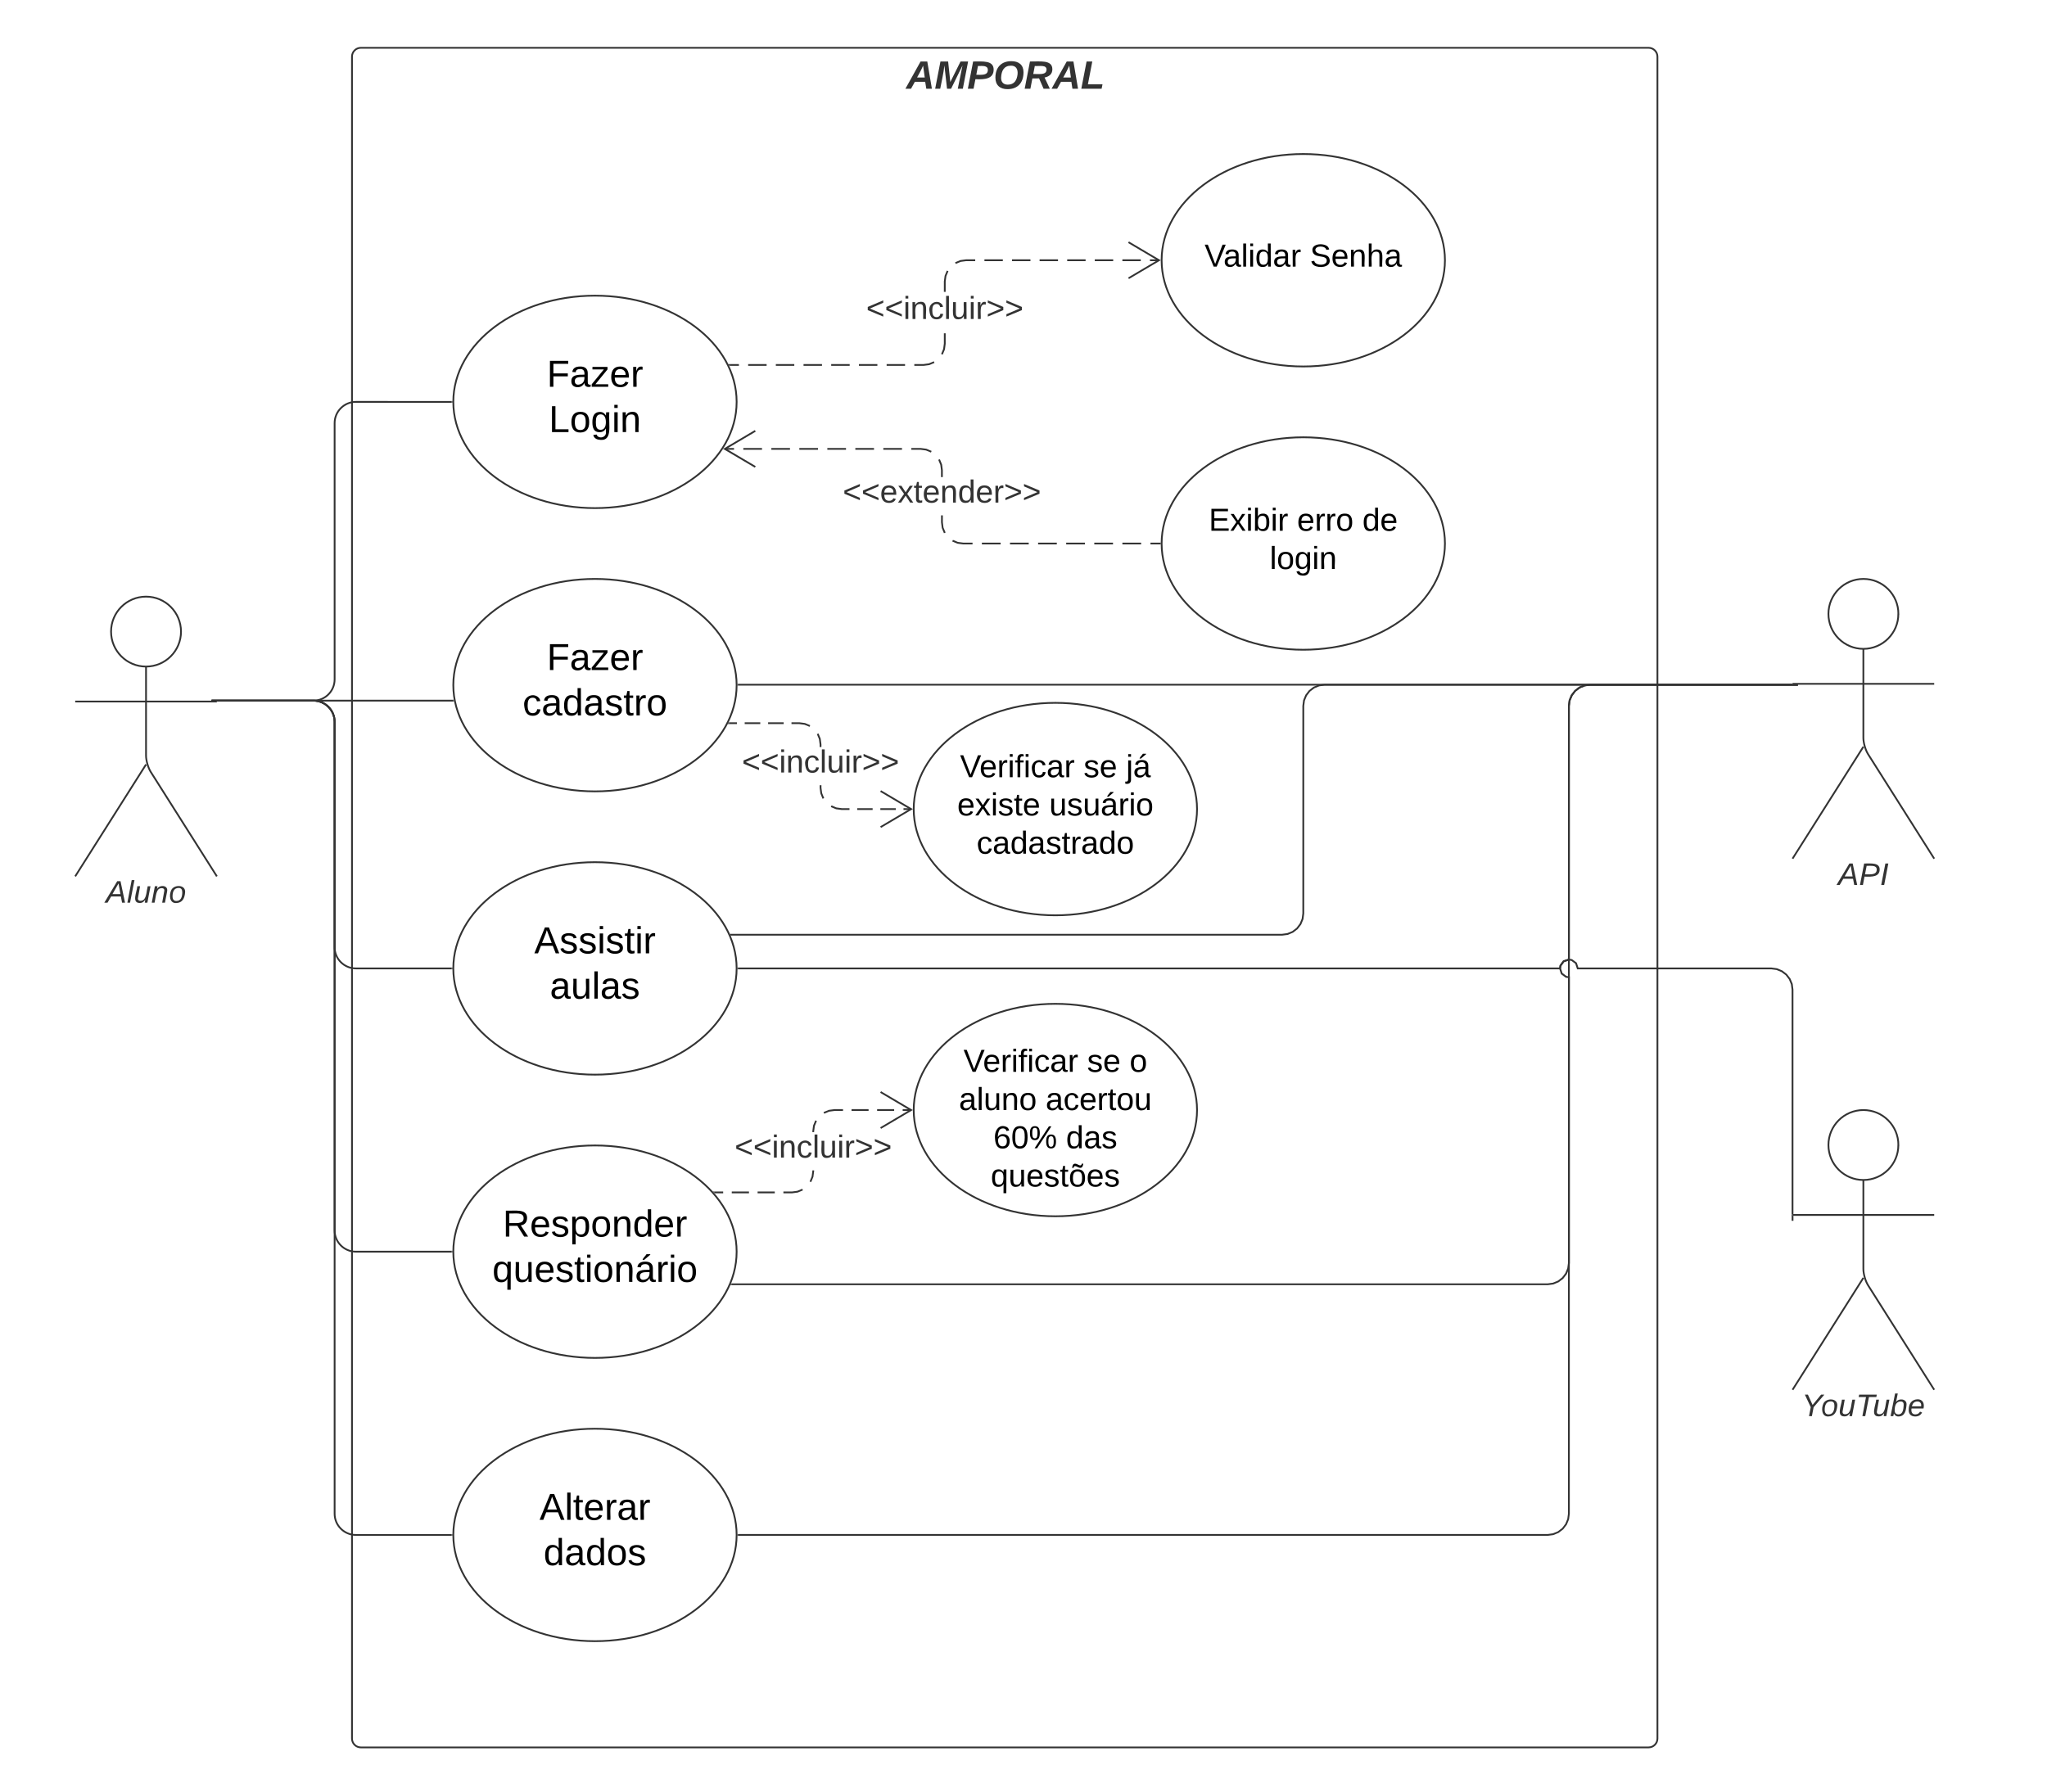 <svg xmlns="http://www.w3.org/2000/svg" xmlns:xlink="http://www.w3.org/1999/xlink" xmlns:lucid="lucid" width="1156" height="1012"><g transform="translate(-204 -133)" lucid:page-tab-id=".Q4MUjXso07N"><path d="M0 0h1360v1760H0z" fill="#fff"/><path d="M402.78 165c0-2.76 2.24-5 5-5H1135c2.76 0 5 2.24 5 5v950c0 2.76-2.24 5-5 5H407.78c-2.76 0-5-2.24-5-5z" stroke="#333" fill-opacity="0"/><use xlink:href="#a" transform="matrix(1,0,0,1,410.777,168) translate(304.981 15.111)"/><path d="M306.22 489.75c0 10.9-8.84 19.75-19.75 19.75-10.9 0-19.75-8.84-19.75-19.75 0-10.9 8.84-19.75 19.75-19.75 10.9 0 19.75 8.84 19.75 19.75z" stroke="#333" fill="#fff"/><path d="M286.47 509.5v50.3c0 2.76 1.2 6.9 2.67 9.22L326.47 628m-40-63.2l-40 63.2m0-98.75h80" stroke="#333" fill="none"/><path d="M246.47 475c0-2.76 2.24-5 5-5h70c2.76 0 5 2.24 5 5v170c0 2.76-2.24 5-5 5h-70c-2.76 0-5-2.24-5-5z" fill="none"/><use xlink:href="#b" transform="matrix(1,0,0,1,166.47,627.999) translate(97.309 14.889)"/><path d="M1276.06 479.75c0 10.9-8.84 19.75-19.75 19.75-10.9 0-19.74-8.84-19.74-19.75 0-10.9 8.84-19.75 19.75-19.75 10.92 0 19.76 8.84 19.76 19.75z" stroke="#333" fill="#fff"/><path d="M1256.3 499.5v50.3c0 2.76 1.2 6.9 2.68 9.22L1296.3 618m-40-63.2l-40 63.2m0-98.75h80" stroke="#333" fill="none"/><path d="M1216.3 465c0-2.76 2.25-5 5-5h70c2.77 0 5 2.24 5 5v170c0 2.76-2.23 5-5 5h-70c-2.75 0-5-2.24-5-5z" fill="none"/><use xlink:href="#c" transform="matrix(1,0,0,1,1136.308,618) translate(105.679 14.889)"/><path d="M253.15 119.16c0-4.42 3.58-8 8-8h837.7c4.42 0 8 3.58 8 8V122c0 4.42-3.58 8-8 8h-837.7c-4.42 0-8-3.58-8-8z" stroke="#000" stroke-opacity="0" stroke-width="2" fill="#fff" fill-opacity="0"/><use xlink:href="#d" transform="matrix(1,0,0,1,273.147,111.155) translate(303.491 14.917)"/><use xlink:href="#e" transform="matrix(1,0,0,1,273.147,111.155) translate(388.385 14.917)"/><use xlink:href="#f" transform="matrix(1,0,0,1,273.147,111.155) translate(400.835 14.917)"/><use xlink:href="#g" transform="matrix(1,0,0,1,273.147,111.155) translate(466.141 14.917)"/><use xlink:href="#h" transform="matrix(1,0,0,1,273.147,111.155) translate(483.137 14.917)"/><path d="M286.47 469.5" stroke="#333" fill="none"/><path fill="#333"/><path fill="#333"/><path d="M1276.06 779.75c0 10.9-8.84 19.75-19.75 19.75-10.9 0-19.74-8.84-19.74-19.75 0-10.9 8.84-19.75 19.75-19.75 10.92 0 19.76 8.84 19.76 19.75z" stroke="#333" fill="#fff"/><path d="M1256.3 799.5v50.3c0 2.76 1.2 6.9 2.68 9.22L1296.3 918m-40-63.2l-40 63.2m0-98.75h80" stroke="#333" fill="none"/><path d="M1216.3 765c0-2.76 2.25-5 5-5h70c2.77 0 5 2.24 5 5v170c0 2.76-2.23 5-5 5h-70c-2.75 0-5-2.24-5-5z" fill="none"/><use xlink:href="#i" transform="matrix(1,0,0,1,1136.308,918) translate(85.136 14.889)"/><path d="M620 360c0 33.14-35.82 60-80 60s-80-26.86-80-60 35.82-60 80-60 80 26.86 80 60z" stroke="#333" fill="#fff"/><use xlink:href="#j" transform="matrix(1,0,0,1,484,324) translate(28.8 27.467)"/><use xlink:href="#k" transform="matrix(1,0,0,1,484,324) translate(29.956 53.067)"/><path d="M620 520c0 33.14-35.82 60-80 60s-80-26.86-80-60 35.82-60 80-60 80 26.86 80 60z" stroke="#333" fill="#fff"/><use xlink:href="#j" transform="matrix(1,0,0,1,484,484) translate(28.8 27.467)"/><use xlink:href="#l" transform="matrix(1,0,0,1,484,484) translate(15.141 53.067)"/><path d="M620 680c0 33.14-35.82 60-80 60s-80-26.86-80-60 35.82-60 80-60 80 26.86 80 60z" stroke="#333" fill="#fff"/><use xlink:href="#m" transform="matrix(1,0,0,1,484,644) translate(21.719 27.467)"/><use xlink:href="#n" transform="matrix(1,0,0,1,484,644) translate(30.548 53.067)"/><path d="M620 1000c0 33.14-35.82 60-80 60s-80-26.86-80-60 35.82-60 80-60 80 26.86 80 60z" stroke="#333" fill="#fff"/><use xlink:href="#o" transform="matrix(1,0,0,1,484,964) translate(24.681 27.467)"/><use xlink:href="#p" transform="matrix(1,0,0,1,484,964) translate(26.963 53.067)"/><path d="M326.97 528.75h54c6.64 0 12-5.37 12-12V372c0-6.63 5.4-12 12-12H459" stroke="#333" fill="none"/><path d="M326.98 529.25h-.5v-.5h-3v-.5h3.5zM459.5 360v.5h-.5v-1h.52z" fill="#333"/><path d="M326.97 528.75h132.87" stroke="#333" fill="none"/><path d="M326.98 529.25h-.5v-.5h-3v-.5h3.5zM460.38 529l.06.25h-.6v-1h.42z" fill="#333"/><path d="M326.97 528.75h54c6.64 0 12 5.37 12 12V668c0 6.63 5.4 12 12 12H459" stroke="#333" fill="none"/><path d="M326.98 529.25h-.5v-.5h-3v-.5h3.5zM459.5 680v.5h-.5v-1h.52z" fill="#333"/><path d="M326.97 528.75h54c6.64 0 12 5.37 12 12V988c0 6.63 5.4 12 12 12H459" stroke="#333" fill="none"/><path d="M326.98 529.25h-.5v-.5h-3v-.5h3.5zM459.5 1000v.5h-.5v-1h.52z" fill="#333"/><path d="M1020 280c0 33.14-35.82 60-80 60s-80-26.86-80-60 35.82-60 80-60 80 26.86 80 60z" stroke="#333" fill="#fff"/><use xlink:href="#q" transform="matrix(1,0,0,1,884,244) translate(0.25 39.6)"/><use xlink:href="#r" transform="matrix(1,0,0,1,884,244) translate(59.75 39.6)"/><path d="M1020 440c0 33.14-35.82 60-80 60s-80-26.86-80-60 35.82-60 80-60 80 26.86 80 60z" stroke="#333" fill="#fff"/><use xlink:href="#s" transform="matrix(1,0,0,1,884,404) translate(2.625 28.8)"/><use xlink:href="#t" transform="matrix(1,0,0,1,884,404) translate(52.475 28.8)"/><use xlink:href="#u" transform="matrix(1,0,0,1,884,404) translate(89.375 28.8)"/><use xlink:href="#v" transform="matrix(1,0,0,1,884,404) translate(37.05 50.4)"/><path d="M621.3 339.64h-5.22v-1h5.2zm15.63 0H626.5v-1h10.43zm15.63 0h-10.42v-1h10.42zm15.64 0h-10.42v-1h10.42zm15.64 0H673.4v-1h10.44zm15.64 0h-10.43v-1h10.43zm15.63 0h-10.4v-1h10.4zm16.62-1.64l-2.94 1.22-3.2.42h-5.25v-1h5.18l3.02-.4 2.82-1.16zm6.32-10.83l-.42 3.22-1.23 2.93-.93-.38 1.17-2.83.4-3v-5.84h1zm1.56-40.97l-1.17 2.82-.4 3v5.84h-1v-5.9l.43-3.2 1.22-2.94zm15.13-5.7h-5.16l-3 .4-2.84 1.17-.38-.92 2.94-1.23 3.2-.42h5.23zm15.58 0h-10.38v-1h10.4zm15.6 0h-10.4v-1h10.4zm15.57 0h-10.4v-1h10.4zm15.58 0h-10.4v-1h10.4zm15.58 0h-10.4v-1h10.4zm15.57 0h-10.38v-1h10.38zm10.4 0h-5.2v-1h5.2z" fill="#333"/><path d="M616.1 339.64h-.27l-.05-.1-.46-.9h.77zM859.5 280l-17.94 10.6-.5-.85 16.48-9.75-16.5-9.75.52-.86z" fill="#333"/><use xlink:href="#w" transform="matrix(1,0,0,1,693.139,298.771) translate(0.005 14.4)"/><path d="M859 440.5h-5.3v-1h5.3zm-10.58 0h-10.58v-1h10.58zm-15.87 0h-10.58v-1h10.58zm-15.87 0H806.1v-1h10.58zm-15.87 0h-10.57v-1h10.58zm-15.86 0h-10.57v-1h10.57zm-15.86 0H758.5v-1h10.58zm-24.15-1.4l3.02.4h5.26v1h-5.32l-3.2-.42-2.95-1.22.4-.92zm-8.5-11.13l.38 3 1.2 2.84-.94.4-1.22-2.96-.42-3.2v-3.96h1zM736 395.3l.42 3.22v3.96h-1v-3.9l-.4-3-1.17-2.83.93-.38zm-8.84-8.83l2.95 1.23-.37.92-2.83-1.17-3.02-.4h-5.23v-1h5.3zm-13.78.58h-10.54v-1h10.54zm-15.8 0h-10.55v-1h10.54zm-15.82 0h-10.54v-1h10.54zm-15.8 0H655.4v-1h10.55zm-15.83 0H639.6v-1h10.53zm-15.8 0h-10.55v-1h10.54zm-15.82 0h-5.26v-1h5.27zM859.5 440v.5h-.5v-1h.52z" fill="#333"/><path d="M630.8 376.8l-16.5 9.75 16.5 9.75-.52.86-17.95-10.6 17.95-10.62z" fill="#333"/><use xlink:href="#x" transform="matrix(1,0,0,1,679.942,402.476) translate(0.005 14.4)"/><path d="M1215.8 519.75H621" stroke="#333" fill="none"/><path d="M1216.3 519.75h3v.5h-3.5v-1h.5zM621 520.25h-.5v-.64l-.02-.35h.53z" fill="#333"/><path d="M1215.8 520.25h-113.77l-3 .4-2.77 1.14-2.4 1.82-1.82 2.4-1.14 2.75-.4 3v456.26l-.42 3.2-1.24 3-2 2.6-2.6 2-3 1.25-3.2.42H621v-1h456.97l3-.4 2.77-1.14 2.4-1.83 1.82-2.4 1.14-2.75.4-3V531.7l.42-3.2 1.24-3 2-2.6 2.6-2 3-1.25 3.2-.42h113.85z" fill="#333"/><path d="M1216.3 519.75h3v.5h-3.5v-1h.5zM621 1000.5h-.52l.02-.5v-.5h.5zM1091.78 674.78l2.68 1.96.9 2.76h108.98l3.2.42 3 1.24 2.6 2 2 2.6 1.25 3 .4 3.2v127.1h-1V692.03l-.4-3-1.13-2.77-1.83-2.4-2.4-1.82-2.75-1.14-3.03-.4h-109.63l-1.03-3.14-2.22-1.63-1.34-.22-2.68.9-1.63 2.22-.3 1.88H621v-1h463.57l.2-1.28 1.97-2.68 3.22-1.05z" fill="#333"/><path d="M1216.3 819.75h.5v2.8h-1v-3.5h.5zM621 680.5h-.52l.02-.5v-.5h.5z" fill="#333"/><path d="M880 590c0 33.14-35.82 60-80 60s-80-26.86-80-60 35.82-60 80-60 80 26.86 80 60z" stroke="#333" fill="#fff"/><use xlink:href="#y" transform="matrix(1,0,0,1,744,553.999) translate(2.125 18)"/><use xlink:href="#z" transform="matrix(1,0,0,1,744,553.999) translate(71.925 18)"/><use xlink:href="#A" transform="matrix(1,0,0,1,744,553.999) translate(95.925 18)"/><use xlink:href="#B" transform="matrix(1,0,0,1,744,553.999) translate(0.575 39.6)"/><use xlink:href="#C" transform="matrix(1,0,0,1,744,553.999) translate(52.525 39.6)"/><use xlink:href="#D" transform="matrix(1,0,0,1,744,553.999) translate(11.525 61.2)"/><path d="M1215.8 520.25H952.04l-3 .4-2.77 1.14-2.4 1.82-1.82 2.4-1.14 2.75-.4 3V649l-.42 3.2-1.24 3-2 2.6-2.6 2-3 1.25-3.2.42H616.9v-1h311.07l3-.4 2.77-1.14 2.4-1.83 1.82-2.4 1.14-2.75.4-3.02v-117.2l.42-3.22 1.24-3 2-2.6 2.6-2 3-1.23 3.2-.42h263.85z" fill="#333"/><path d="M1216.3 519.75h3v.5h-3.5v-1h.5zM616.92 661.47h-.3l-.43-1h.72zM676.4 589.1l3 .4h4.33v1h-4.4l-3.2-.42-2.95-1.23.4-.92zm20.4 1.4h-8.7v-1h8.7zm13.08 0h-8.72v-1h8.72zm8.7 0h-4.35v-1h4.36zm-50.7-12.53l.4 3 1.16 2.83-.93.38-1.2-2.94-.42-3.2v-1.5h1zm-.42-27.73l.42 3.2v1.5h-1v-1.42l-.4-3.02-1.17-2.83.93-.38zm-8.84-8.84l2.94 1.22-.38.92-2.82-1.16-3.02-.4h-4.37v-1h4.44zm-38.47.58h-4.4v-1h4.4zm13.2 0h-8.8v-1h8.8zm13.22 0h-8.8v-1h8.8z" fill="#333"/><path d="M615.77 541.98H615l.5-1h.27zM719.5 590l-17.94 10.6-.5-.85 16.48-9.75-16.5-9.75.52-.86z" fill="#333"/><g><use xlink:href="#w" transform="matrix(1,0,0,1,622.976,554.941) translate(0.005 14.4)"/></g><path d="M620 840c0 33.14-35.82 60-80 60s-80-26.86-80-60 35.82-60 80-60 80 26.86 80 60z" stroke="#333" fill="#fff"/><g><use xlink:href="#E" transform="matrix(1,0,0,1,484,804) translate(3.911 27.467)"/><use xlink:href="#F" transform="matrix(1,0,0,1,484,804) translate(-1.985 53.067)"/></g><path d="M326.97 528.75h54c6.64 0 12 5.37 12 12V828c0 6.63 5.4 12 12 12H459" stroke="#333" fill="none"/><path d="M326.98 529.25h-.5v-.5h-3v-.5h3.5zM459.5 840v.5h-.5v-1h.52zM1215.8 520.25h-113.77l-3 .4-2.77 1.14-2.4 1.82-1.82 2.4-1.14 2.75-.4 3v143.6l-3.14 1.02-1.63 2.22-.22 1.34.9 2.68 2.22 1.63 1.88.3v161.9l-.42 3.2-1.24 3-2 2.6-2.6 2-3 1.24-3.2.43H617.16v-1h460.8l3-.4 2.77-1.14 2.4-1.84 1.82-2.4 1.14-2.75.4-3V685.43l-1.28-.2-2.68-1.97-1.05-3.22.28-1.82 1.96-2.68 2.76-.9V531.72l.42-3.2 1.24-3 2-2.6 2.6-2 3-1.25 3.2-.42h113.85zM1216.3 519.75h3v.5h-3.5v-1h.5z" fill="#333"/><path d="M617.2 858.93h-.74l.43-1h.3z" fill="#333"/><path d="M880 760c0 33.14-35.82 60-80 60s-80-26.86-80-60 35.82-60 80-60 80 26.86 80 60z" stroke="#333" fill="#fff"/><g><use xlink:href="#y" transform="matrix(1,0,0,1,744,724) translate(4.1 14.4)"/><use xlink:href="#z" transform="matrix(1,0,0,1,744,724) translate(73.9 14.4)"/><use xlink:href="#G" transform="matrix(1,0,0,1,744,724) translate(97.9 14.4)"/><use xlink:href="#H" transform="matrix(1,0,0,1,744,724) translate(1.55 36)"/><use xlink:href="#I" transform="matrix(1,0,0,1,744,724) translate(50.5 36)"/><use xlink:href="#J" transform="matrix(1,0,0,1,744,724) translate(21 57.6)"/><use xlink:href="#K" transform="matrix(1,0,0,1,744,724) translate(62 57.6)"/><use xlink:href="#L" transform="matrix(1,0,0,1,744,724) translate(19.5 79.2)"/></g><path d="M612.4 807.02h-4.87v-1h4.86zm14.57 0h-9.72v-1h9.72zm14.57 0h-9.7v-1h9.7zm15.9-1.64l-2.93 1.22-3.2.42h-4.9v-1h4.83l3.02-.4 2.8-1.16zm6.32-10.83l-.42 3.22-1.22 2.94-.92-.37 1.17-2.83.4-3v-.44h1zm1.57-28.35l-1.17 2.82-.4 3v.44h-1v-.5l.42-3.2 1.22-2.94zm14.75-5.7h-4.78l-3.02.4-2.82 1.17-.4-.92 2.96-1.23 3.2-.42h4.86zm14.44 0h-9.63v-1h9.62zm14.44 0h-9.63v-1h9.63zm9.63 0h-4.82v-1h4.8z" fill="#333"/><path d="M607.54 807.02l-.96-1h.96zM719.5 760l-17.94 10.6-.5-.85 16.48-9.75-16.5-9.75.52-.86z" fill="#333"/><g><use xlink:href="#w" transform="matrix(1,0,0,1,618.864,772.46) translate(0.005 14.4)"/></g><defs><path fill="#333" d="M183 0l-10-63H79L44 0H-7l138-248h61L234 0h-51zm-14-102l-15-108c-16 38-36 73-55 108h70" id="M"/><path fill="#333" d="M212 0l43-212L151 0h-37L90-212C82-137 65-70 52 0H6l48-248h70l20 187 93-187h69L258 0h-46" id="N"/><path fill="#333" d="M241-173c-1 82-78 91-166 86L58 0H6l48-248c87 0 188-12 187 75zm-53 2c0-43-48-36-90-36l-15 80c50 0 105 7 105-44" id="O"/><path fill="#333" d="M18-101c0-91 52-150 145-150 68 0 111 34 111 101C274-54 221 4 128 4 59 4 18-33 18-101zm202-32c4-46-15-77-59-77-65 0-88 46-91 108-2 41 22 65 60 65 60 0 84-40 90-96" id="P"/><path fill="#333" d="M258-177c0 46-32 67-71 75L235 0h-57l-41-94H76L58 0H6l48-248c89 2 204-19 204 71zm-53 3c0-46-63-30-107-33l-14 73c51-2 120 13 121-40" id="Q"/><path fill="#333" d="M6 0l48-248h52L66-40h133l-8 40H6" id="R"/><g id="a"><use transform="matrix(0.062,0,0,0.062,0,0)" xlink:href="#M"/><use transform="matrix(0.062,0,0,0.062,15.988,0)" xlink:href="#N"/><use transform="matrix(0.062,0,0,0.062,34.444,0)" xlink:href="#O"/><use transform="matrix(0.062,0,0,0.062,49.259,0)" xlink:href="#P"/><use transform="matrix(0.062,0,0,0.062,66.543,0)" xlink:href="#Q"/><use transform="matrix(0.062,0,0,0.062,82.531,0)" xlink:href="#M"/><use transform="matrix(0.062,0,0,0.062,98.519,0)" xlink:href="#R"/></g><path fill="#333" d="M187 0l-14-72H61L19 0h-37l149-248h38L221 0h-34zm-19-99l-22-123L76-99h92" id="S"/><path fill="#333" d="M6 0l50-261h32L37 0H6" id="T"/><path fill="#333" d="M67 3c-93-2-31-127-26-193h32L48-50c-3 39 53 32 70 12 30-34 30-101 43-152h32L157 0h-30c1-10 6-24 4-33-14 20-29 37-64 36" id="U"/><path fill="#333" d="M67-158c22-48 132-52 116 29L158 0h-32l25-140c3-38-53-32-70-12C52-117 51-52 38 0H6l36-190h30" id="V"/><path fill="#333" d="M30-147c31-64 166-65 159 27C183-49 158 1 86 4 9 8 1-88 30-147zM88-20c53 0 68-48 68-100 0-31-11-51-44-50-52 1-68 46-68 97 0 32 13 53 44 53" id="W"/><g id="b"><use transform="matrix(0.049,0,0,0.049,0,0)" xlink:href="#S"/><use transform="matrix(0.049,0,0,0.049,11.852,0)" xlink:href="#T"/><use transform="matrix(0.049,0,0,0.049,15.753,0)" xlink:href="#U"/><use transform="matrix(0.049,0,0,0.049,25.63,0)" xlink:href="#V"/><use transform="matrix(0.049,0,0,0.049,35.506,0)" xlink:href="#W"/></g><path fill="#333" d="M238-179c0 84-86 86-175 82L45 0H11l48-248c82 0 179-12 179 69zm-34 1c0-53-64-42-116-43l-19 98c63 0 135 9 135-55" id="X"/><path fill="#333" d="M14 0l48-248h34L48 0H14" id="Y"/><g id="c"><use transform="matrix(0.049,0,0,0.049,0,0)" xlink:href="#S"/><use transform="matrix(0.049,0,0,0.049,11.852,0)" xlink:href="#X"/><use transform="matrix(0.049,0,0,0.049,23.704,0)" xlink:href="#Y"/></g><path fill="#a9afb8" d="M210-169c-67 3-38 105-44 169h-31v-121c0-29-5-50-35-48C34-165 62-65 56 0H25l-1-190h30c1 10-1 24 2 32 10-44 99-50 107 0 11-21 27-35 58-36 85-2 47 119 55 194h-31v-121c0-29-5-49-35-48" id="Z"/><path fill="#a9afb8" d="M115-194c53 0 69 39 70 98 0 66-23 100-70 100C84 3 66-7 56-30L54 0H23l1-261h32v101c10-23 28-34 59-34zm-8 174c40 0 45-34 45-75 0-40-5-75-45-74-42 0-51 32-51 76 0 43 10 73 51 73" id="aa"/><path fill="#a9afb8" d="M135-143c-3-34-86-38-87 0 15 53 115 12 119 90S17 21 10-45l28-5c4 36 97 45 98 0-10-56-113-15-118-90-4-57 82-63 122-42 12 7 21 19 24 35" id="ab"/><path fill="#a9afb8" d="M96-169c-40 0-48 33-48 73s9 75 48 75c24 0 41-14 43-38l32 2c-6 37-31 61-74 61-59 0-76-41-82-99-10-93 101-131 147-64 4 7 5 14 7 22l-32 3c-4-21-16-35-41-35" id="ac"/><path fill="#a9afb8" d="M24-231v-30h32v30H24zM-9 49c24 4 33-6 33-30v-209h32V24c2 40-23 58-65 49V49" id="ad"/><g id="d"><use transform="matrix(0.042,0,0,0.042,0,0)" xlink:href="#Z"/><use transform="matrix(0.042,0,0,0.042,12.704,0)" xlink:href="#aa"/><use transform="matrix(0.042,0,0,0.042,21.202,0)" xlink:href="#ab"/><use transform="matrix(0.042,0,0,0.042,28.851,0)" xlink:href="#ac"/><use transform="matrix(0.042,0,0,0.042,36.499,0)" xlink:href="#aa"/><use transform="matrix(0.042,0,0,0.042,44.997,0)" xlink:href="#ab"/><use transform="matrix(0.042,0,0,0.042,52.645,0)" xlink:href="#ad"/><use transform="matrix(0.042,0,0,0.042,56.001,0)" xlink:href="#aa"/><use transform="matrix(0.042,0,0,0.042,64.499,0)" xlink:href="#ab"/></g><path fill="#a9afb8" d="M32 76v-337h29V76H32" id="ae"/><use transform="matrix(0.042,0,0,0.042,0,0)" xlink:href="#ae" id="e"/><path fill="#a9afb8" d="M63-220v92h138v28H63V0H30v-248h175v28H63" id="af"/><path fill="#a9afb8" d="M100-194c63 0 86 42 84 106H49c0 40 14 67 53 68 26 1 43-12 49-29l28 8c-11 28-37 45-77 45C44 4 14-33 15-96c1-61 26-98 85-98zm52 81c6-60-76-77-97-28-3 7-6 17-6 28h103" id="ag"/><path fill="#a9afb8" d="M114-163C36-179 61-72 57 0H25l-1-190h30c1 12-1 29 2 39 6-27 23-49 58-41v29" id="ah"/><path fill="#a9afb8" d="M84 4C-5 8 30-112 23-190h32v120c0 31 7 50 39 49 72-2 45-101 50-169h31l1 190h-30c-1-10 1-25-2-33-11 22-28 36-60 37" id="ai"/><path fill="#a9afb8" d="M141-36C126-15 110 5 73 4 37 3 15-17 15-53c-1-64 63-63 125-63 3-35-9-54-41-54-24 1-41 7-42 31l-33-3c5-37 33-52 76-52 45 0 72 20 72 64v82c-1 20 7 32 28 27v20c-31 9-61-2-59-35zM48-53c0 20 12 33 32 33 41-3 63-29 60-74-43 2-92-5-92 41" id="aj"/><path fill="#a9afb8" d="M179-190L93 31C79 59 56 82 12 73V49c39 6 53-20 64-50L1-190h34L92-34l54-156h33" id="ak"/><g id="f"><use transform="matrix(0.042,0,0,0.042,0,0)" xlink:href="#af"/><use transform="matrix(0.042,0,0,0.042,9.305,0)" xlink:href="#ag"/><use transform="matrix(0.042,0,0,0.042,17.803,0)" xlink:href="#aa"/><use transform="matrix(0.042,0,0,0.042,26.301,0)" xlink:href="#ah"/><use transform="matrix(0.042,0,0,0.042,31.357,0)" xlink:href="#ai"/><use transform="matrix(0.042,0,0,0.042,39.855,0)" xlink:href="#aj"/><use transform="matrix(0.042,0,0,0.042,48.353,0)" xlink:href="#ah"/><use transform="matrix(0.042,0,0,0.042,53.41,0)" xlink:href="#ak"/></g><path fill="#a9afb8" d="M155-56V0h-30v-56H8v-25l114-167h33v167h35v25h-35zm-30-156c-27 46-58 90-88 131h88v-131" id="al"/><path fill="#a9afb8" d="M68-38c1 34 0 65-14 84H32c9-13 17-26 17-46H33v-38h35" id="am"/><g id="g"><use transform="matrix(0.042,0,0,0.042,0,0)" xlink:href="#al"/><use transform="matrix(0.042,0,0,0.042,8.498,0)" xlink:href="#am"/></g><path fill="#a9afb8" d="M101-251c82-7 93 87 43 132L82-64C71-53 59-42 53-27h129V0H18c2-99 128-94 128-182 0-28-16-43-45-43s-46 15-49 41l-32-3c6-41 34-60 81-64" id="an"/><path fill="#a9afb8" d="M101-251c68 0 85 55 85 127S166 4 100 4C33 4 14-52 14-124c0-73 17-127 87-127zm-1 229c47 0 54-49 54-102s-4-102-53-102c-51 0-55 48-55 102 0 53 5 102 54 102" id="ao"/><path fill="#a9afb8" d="M27 0v-27h64v-190l-56 39v-29l58-41h29v221h61V0H27" id="ap"/><g id="h"><use transform="matrix(0.042,0,0,0.042,0,0)" xlink:href="#an"/><use transform="matrix(0.042,0,0,0.042,8.498,0)" xlink:href="#ao"/><use transform="matrix(0.042,0,0,0.042,16.996,0)" xlink:href="#an"/><use transform="matrix(0.042,0,0,0.042,25.494,0)" xlink:href="#ap"/></g><path fill="#333" d="M138-103L118 0H85l20-103-68-145h35l54 119 98-119h38" id="aq"/><path fill="#333" d="M151-220L108 0H75l42-220H32l6-28h203l-5 28h-85" id="ar"/><path fill="#333" d="M68-162c25-46 127-43 121 31C183-60 169 1 98 4 69 5 53-11 43-31L36 0H5l52-261h31zm88 36c2-27-9-43-34-43-55 0-70 51-70 103 0 29 15 45 43 46 52 0 58-58 61-106" id="as"/><path fill="#333" d="M111-194c62-3 86 47 72 106H45c-7 38 6 69 45 68 27-1 43-14 53-32l24 11C152-15 129 4 87 4 38 3 12-23 12-71c0-70 32-119 99-123zm44 81c14-66-71-72-95-28-4 8-8 17-11 28h106" id="at"/><g id="i"><use transform="matrix(0.049,0,0,0.049,0,0)" xlink:href="#aq"/><use transform="matrix(0.049,0,0,0.049,10.864,0)" xlink:href="#W"/><use transform="matrix(0.049,0,0,0.049,20.741,0)" xlink:href="#U"/><use transform="matrix(0.049,0,0,0.049,30.617,0)" xlink:href="#ar"/><use transform="matrix(0.049,0,0,0.049,40.099,0)" xlink:href="#U"/><use transform="matrix(0.049,0,0,0.049,49.975,0)" xlink:href="#as"/><use transform="matrix(0.049,0,0,0.049,59.852,0)" xlink:href="#at"/></g><path d="M63-220v92h138v28H63V0H30v-248h175v28H63" id="au"/><path d="M141-36C126-15 110 5 73 4 37 3 15-17 15-53c-1-64 63-63 125-63 3-35-9-54-41-54-24 1-41 7-42 31l-33-3c5-37 33-52 76-52 45 0 72 20 72 64v82c-1 20 7 32 28 27v20c-31 9-61-2-59-35zM48-53c0 20 12 33 32 33 41-3 63-29 60-74-43 2-92-5-92 41" id="av"/><path d="M9 0v-24l116-142H16v-24h144v24L44-24h123V0H9" id="aw"/><path d="M100-194c63 0 86 42 84 106H49c0 40 14 67 53 68 26 1 43-12 49-29l28 8c-11 28-37 45-77 45C44 4 14-33 15-96c1-61 26-98 85-98zm52 81c6-60-76-77-97-28-3 7-6 17-6 28h103" id="ax"/><path d="M114-163C36-179 61-72 57 0H25l-1-190h30c1 12-1 29 2 39 6-27 23-49 58-41v29" id="ay"/><g id="j"><use transform="matrix(0.059,0,0,0.059,0,0)" xlink:href="#au"/><use transform="matrix(0.059,0,0,0.059,12.978,0)" xlink:href="#av"/><use transform="matrix(0.059,0,0,0.059,24.83,0)" xlink:href="#aw"/><use transform="matrix(0.059,0,0,0.059,35.496,0)" xlink:href="#ax"/><use transform="matrix(0.059,0,0,0.059,47.348,0)" xlink:href="#ay"/></g><path d="M30 0v-248h33v221h125V0H30" id="az"/><path d="M100-194c62-1 85 37 85 99 1 63-27 99-86 99S16-35 15-95c0-66 28-99 85-99zM99-20c44 1 53-31 53-75 0-43-8-75-51-75s-53 32-53 75 10 74 51 75" id="aA"/><path d="M177-190C167-65 218 103 67 71c-23-6-38-20-44-43l32-5c15 47 100 32 89-28v-30C133-14 115 1 83 1 29 1 15-40 15-95c0-56 16-97 71-98 29-1 48 16 59 35 1-10 0-23 2-32h30zM94-22c36 0 50-32 50-73 0-42-14-75-50-75-39 0-46 34-46 75s6 73 46 73" id="aB"/><path d="M24-231v-30h32v30H24zM24 0v-190h32V0H24" id="aC"/><path d="M117-194c89-4 53 116 60 194h-32v-121c0-31-8-49-39-48C34-167 62-67 57 0H25l-1-190h30c1 10-1 24 2 32 11-22 29-35 61-36" id="aD"/><g id="k"><use transform="matrix(0.059,0,0,0.059,0,0)" xlink:href="#az"/><use transform="matrix(0.059,0,0,0.059,11.852,0)" xlink:href="#aA"/><use transform="matrix(0.059,0,0,0.059,23.704,0)" xlink:href="#aB"/><use transform="matrix(0.059,0,0,0.059,35.556,0)" xlink:href="#aC"/><use transform="matrix(0.059,0,0,0.059,40.237,0)" xlink:href="#aD"/></g><path d="M96-169c-40 0-48 33-48 73s9 75 48 75c24 0 41-14 43-38l32 2c-6 37-31 61-74 61-59 0-76-41-82-99-10-93 101-131 147-64 4 7 5 14 7 22l-32 3c-4-21-16-35-41-35" id="aE"/><path d="M85-194c31 0 48 13 60 33l-1-100h32l1 261h-30c-2-10 0-23-3-31C134-8 116 4 85 4 32 4 16-35 15-94c0-66 23-100 70-100zm9 24c-40 0-46 34-46 75 0 40 6 74 45 74 42 0 51-32 51-76 0-42-9-74-50-73" id="aF"/><path d="M135-143c-3-34-86-38-87 0 15 53 115 12 119 90S17 21 10-45l28-5c4 36 97 45 98 0-10-56-113-15-118-90-4-57 82-63 122-42 12 7 21 19 24 35" id="aG"/><path d="M59-47c-2 24 18 29 38 22v24C64 9 27 4 27-40v-127H5v-23h24l9-43h21v43h35v23H59v120" id="aH"/><g id="l"><use transform="matrix(0.059,0,0,0.059,0,0)" xlink:href="#aE"/><use transform="matrix(0.059,0,0,0.059,10.667,0)" xlink:href="#av"/><use transform="matrix(0.059,0,0,0.059,22.519,0)" xlink:href="#aF"/><use transform="matrix(0.059,0,0,0.059,34.37,0)" xlink:href="#av"/><use transform="matrix(0.059,0,0,0.059,46.222,0)" xlink:href="#aG"/><use transform="matrix(0.059,0,0,0.059,56.889,0)" xlink:href="#aH"/><use transform="matrix(0.059,0,0,0.059,62.815,0)" xlink:href="#ay"/><use transform="matrix(0.059,0,0,0.059,69.867,0)" xlink:href="#aA"/></g><path d="M205 0l-28-72H64L36 0H1l101-248h38L239 0h-34zm-38-99l-47-123c-12 45-31 82-46 123h93" id="aI"/><g id="m"><use transform="matrix(0.059,0,0,0.059,0,0)" xlink:href="#aI"/><use transform="matrix(0.059,0,0,0.059,14.222,0)" xlink:href="#aG"/><use transform="matrix(0.059,0,0,0.059,24.889,0)" xlink:href="#aG"/><use transform="matrix(0.059,0,0,0.059,35.556,0)" xlink:href="#aC"/><use transform="matrix(0.059,0,0,0.059,40.237,0)" xlink:href="#aG"/><use transform="matrix(0.059,0,0,0.059,50.904,0)" xlink:href="#aH"/><use transform="matrix(0.059,0,0,0.059,56.83,0)" xlink:href="#aC"/><use transform="matrix(0.059,0,0,0.059,61.511,0)" xlink:href="#ay"/></g><path d="M84 4C-5 8 30-112 23-190h32v120c0 31 7 50 39 49 72-2 45-101 50-169h31l1 190h-30c-1-10 1-25-2-33-11 22-28 36-60 37" id="aJ"/><path d="M24 0v-261h32V0H24" id="aK"/><g id="n"><use transform="matrix(0.059,0,0,0.059,0,0)" xlink:href="#av"/><use transform="matrix(0.059,0,0,0.059,11.852,0)" xlink:href="#aJ"/><use transform="matrix(0.059,0,0,0.059,23.704,0)" xlink:href="#aK"/><use transform="matrix(0.059,0,0,0.059,28.385,0)" xlink:href="#av"/><use transform="matrix(0.059,0,0,0.059,40.237,0)" xlink:href="#aG"/></g><g id="o"><use transform="matrix(0.059,0,0,0.059,0,0)" xlink:href="#aI"/><use transform="matrix(0.059,0,0,0.059,14.222,0)" xlink:href="#aK"/><use transform="matrix(0.059,0,0,0.059,18.904,0)" xlink:href="#aH"/><use transform="matrix(0.059,0,0,0.059,24.83,0)" xlink:href="#ax"/><use transform="matrix(0.059,0,0,0.059,36.681,0)" xlink:href="#ay"/><use transform="matrix(0.059,0,0,0.059,43.733,0)" xlink:href="#av"/><use transform="matrix(0.059,0,0,0.059,55.585,0)" xlink:href="#ay"/></g><g id="p"><use transform="matrix(0.059,0,0,0.059,0,0)" xlink:href="#aF"/><use transform="matrix(0.059,0,0,0.059,11.852,0)" xlink:href="#av"/><use transform="matrix(0.059,0,0,0.059,23.704,0)" xlink:href="#aF"/><use transform="matrix(0.059,0,0,0.059,35.556,0)" xlink:href="#aA"/><use transform="matrix(0.059,0,0,0.059,47.407,0)" xlink:href="#aG"/></g><path d="M137 0h-34L2-248h35l83 218 83-218h36" id="aL"/><g id="q"><use transform="matrix(0.05,0,0,0.05,0,0)" xlink:href="#aL"/><use transform="matrix(0.05,0,0,0.05,10.65,0)" xlink:href="#av"/><use transform="matrix(0.05,0,0,0.05,20.65,0)" xlink:href="#aK"/><use transform="matrix(0.05,0,0,0.05,24.6,0)" xlink:href="#aC"/><use transform="matrix(0.05,0,0,0.05,28.55,0)" xlink:href="#aF"/><use transform="matrix(0.05,0,0,0.05,38.55,0)" xlink:href="#av"/><use transform="matrix(0.05,0,0,0.05,48.55,0)" xlink:href="#ay"/></g><path d="M185-189c-5-48-123-54-124 2 14 75 158 14 163 119 3 78-121 87-175 55-17-10-28-26-33-46l33-7c5 56 141 63 141-1 0-78-155-14-162-118-5-82 145-84 179-34 5 7 8 16 11 25" id="aM"/><path d="M106-169C34-169 62-67 57 0H25v-261h32l-1 103c12-21 28-36 61-36 89 0 53 116 60 194h-32v-121c2-32-8-49-39-48" id="aN"/><g id="r"><use transform="matrix(0.05,0,0,0.05,0,0)" xlink:href="#aM"/><use transform="matrix(0.05,0,0,0.05,12,0)" xlink:href="#ax"/><use transform="matrix(0.05,0,0,0.05,22,0)" xlink:href="#aD"/><use transform="matrix(0.05,0,0,0.05,32,0)" xlink:href="#aN"/><use transform="matrix(0.05,0,0,0.05,42,0)" xlink:href="#av"/></g><path d="M30 0v-248h187v28H63v79h144v27H63v87h162V0H30" id="aO"/><path d="M141 0L90-78 38 0H4l68-98-65-92h35l48 74 47-74h35l-64 92 68 98h-35" id="aP"/><path d="M115-194c53 0 69 39 70 98 0 66-23 100-70 100C84 3 66-7 56-30L54 0H23l1-261h32v101c10-23 28-34 59-34zm-8 174c40 0 45-34 45-75 0-40-5-75-45-74-42 0-51 32-51 76 0 43 10 73 51 73" id="aQ"/><g id="s"><use transform="matrix(0.05,0,0,0.05,0,0)" xlink:href="#aO"/><use transform="matrix(0.05,0,0,0.05,12,0)" xlink:href="#aP"/><use transform="matrix(0.05,0,0,0.05,21,0)" xlink:href="#aC"/><use transform="matrix(0.05,0,0,0.05,24.95,0)" xlink:href="#aQ"/><use transform="matrix(0.05,0,0,0.05,34.95,0)" xlink:href="#aC"/><use transform="matrix(0.05,0,0,0.05,38.9,0)" xlink:href="#ay"/></g><g id="t"><use transform="matrix(0.05,0,0,0.05,0,0)" xlink:href="#ax"/><use transform="matrix(0.05,0,0,0.05,10,0)" xlink:href="#ay"/><use transform="matrix(0.05,0,0,0.05,15.95,0)" xlink:href="#ay"/><use transform="matrix(0.05,0,0,0.05,21.9,0)" xlink:href="#aA"/></g><g id="u"><use transform="matrix(0.05,0,0,0.05,0,0)" xlink:href="#aF"/><use transform="matrix(0.05,0,0,0.05,10,0)" xlink:href="#ax"/></g><g id="v"><use transform="matrix(0.05,0,0,0.05,0,0)" xlink:href="#aK"/><use transform="matrix(0.05,0,0,0.05,3.95,0)" xlink:href="#aA"/><use transform="matrix(0.05,0,0,0.05,13.95,0)" xlink:href="#aB"/><use transform="matrix(0.05,0,0,0.05,23.95,0)" xlink:href="#aC"/><use transform="matrix(0.05,0,0,0.05,27.9,0)" xlink:href="#aD"/></g><path fill="#333" d="M18-100v-36l175-74v27L42-118l151 64v27" id="aR"/><path fill="#333" d="M24-231v-30h32v30H24zM24 0v-190h32V0H24" id="aS"/><path fill="#333" d="M117-194c89-4 53 116 60 194h-32v-121c0-31-8-49-39-48C34-167 62-67 57 0H25l-1-190h30c1 10-1 24 2 32 11-22 29-35 61-36" id="aT"/><path fill="#333" d="M96-169c-40 0-48 33-48 73s9 75 48 75c24 0 41-14 43-38l32 2c-6 37-31 61-74 61-59 0-76-41-82-99-10-93 101-131 147-64 4 7 5 14 7 22l-32 3c-4-21-16-35-41-35" id="aU"/><path fill="#333" d="M24 0v-261h32V0H24" id="aV"/><path fill="#333" d="M84 4C-5 8 30-112 23-190h32v120c0 31 7 50 39 49 72-2 45-101 50-169h31l1 190h-30c-1-10 1-25-2-33-11 22-28 36-60 37" id="aW"/><path fill="#333" d="M114-163C36-179 61-72 57 0H25l-1-190h30c1 12-1 29 2 39 6-27 23-49 58-41v29" id="aX"/><path fill="#333" d="M18-27v-27l151-64-151-65v-27l175 74v36" id="aY"/><g id="w"><use transform="matrix(0.05,0,0,0.05,0,0)" xlink:href="#aR"/><use transform="matrix(0.05,0,0,0.05,10.5,0)" xlink:href="#aR"/><use transform="matrix(0.05,0,0,0.05,21,0)" xlink:href="#aS"/><use transform="matrix(0.05,0,0,0.05,24.95,0)" xlink:href="#aT"/><use transform="matrix(0.05,0,0,0.05,34.95,0)" xlink:href="#aU"/><use transform="matrix(0.05,0,0,0.05,43.95,0)" xlink:href="#aV"/><use transform="matrix(0.05,0,0,0.05,47.9,0)" xlink:href="#aW"/><use transform="matrix(0.05,0,0,0.05,57.9,0)" xlink:href="#aS"/><use transform="matrix(0.05,0,0,0.05,61.85,0)" xlink:href="#aX"/><use transform="matrix(0.05,0,0,0.05,67.8,0)" xlink:href="#aY"/><use transform="matrix(0.05,0,0,0.05,78.3,0)" xlink:href="#aY"/></g><path fill="#333" d="M100-194c63 0 86 42 84 106H49c0 40 14 67 53 68 26 1 43-12 49-29l28 8c-11 28-37 45-77 45C44 4 14-33 15-96c1-61 26-98 85-98zm52 81c6-60-76-77-97-28-3 7-6 17-6 28h103" id="aZ"/><path fill="#333" d="M141 0L90-78 38 0H4l68-98-65-92h35l48 74 47-74h35l-64 92 68 98h-35" id="ba"/><path fill="#333" d="M59-47c-2 24 18 29 38 22v24C64 9 27 4 27-40v-127H5v-23h24l9-43h21v43h35v23H59v120" id="bb"/><path fill="#333" d="M85-194c31 0 48 13 60 33l-1-100h32l1 261h-30c-2-10 0-23-3-31C134-8 116 4 85 4 32 4 16-35 15-94c0-66 23-100 70-100zm9 24c-40 0-46 34-46 75 0 40 6 74 45 74 42 0 51-32 51-76 0-42-9-74-50-73" id="bc"/><g id="x"><use transform="matrix(0.05,0,0,0.05,0,0)" xlink:href="#aR"/><use transform="matrix(0.05,0,0,0.05,10.5,0)" xlink:href="#aR"/><use transform="matrix(0.05,0,0,0.05,21,0)" xlink:href="#aZ"/><use transform="matrix(0.05,0,0,0.05,31,0)" xlink:href="#ba"/><use transform="matrix(0.05,0,0,0.05,40,0)" xlink:href="#bb"/><use transform="matrix(0.05,0,0,0.05,45,0)" xlink:href="#aZ"/><use transform="matrix(0.05,0,0,0.05,55,0)" xlink:href="#aT"/><use transform="matrix(0.05,0,0,0.05,65,0)" xlink:href="#bc"/><use transform="matrix(0.05,0,0,0.05,75,0)" xlink:href="#aZ"/><use transform="matrix(0.05,0,0,0.05,85,0)" xlink:href="#aX"/><use transform="matrix(0.05,0,0,0.05,90.95,0)" xlink:href="#aY"/><use transform="matrix(0.05,0,0,0.05,101.45,0)" xlink:href="#aY"/></g><path d="M101-234c-31-9-42 10-38 44h38v23H63V0H32v-167H5v-23h27c-7-52 17-82 69-68v24" id="bd"/><g id="y"><use transform="matrix(0.05,0,0,0.05,0,0)" xlink:href="#aL"/><use transform="matrix(0.05,0,0,0.05,11,0)" xlink:href="#ax"/><use transform="matrix(0.05,0,0,0.05,21,0)" xlink:href="#ay"/><use transform="matrix(0.05,0,0,0.05,26.95,0)" xlink:href="#aC"/><use transform="matrix(0.05,0,0,0.05,30.9,0)" xlink:href="#bd"/><use transform="matrix(0.05,0,0,0.05,35.9,0)" xlink:href="#aC"/><use transform="matrix(0.05,0,0,0.05,39.85,0)" xlink:href="#aE"/><use transform="matrix(0.05,0,0,0.05,48.85,0)" xlink:href="#av"/><use transform="matrix(0.05,0,0,0.05,58.85,0)" xlink:href="#ay"/></g><g id="z"><use transform="matrix(0.05,0,0,0.05,0,0)" xlink:href="#aG"/><use transform="matrix(0.05,0,0,0.05,9,0)" xlink:href="#ax"/></g><path d="M24-231v-30h32v30H24zM-9 49c24 4 33-6 33-30v-209h32V24c2 40-23 58-65 49V49" id="be"/><path d="M141-36C126-15 110 5 73 4 37 3 15-17 15-53c-1-64 63-63 125-63 3-35-9-54-41-54-24 1-41 7-42 31l-33-3c5-37 33-52 76-52 45 0 72 20 72 64v82c-1 20 7 32 28 27v20c-31 9-61-2-59-35zM48-53c0 20 12 33 32 33 41-3 63-29 60-74-43 2-92-5-92 41zm25-158c8-23 27-35 38-54h36v5l-58 49H73" id="bf"/><g id="A"><use transform="matrix(0.05,0,0,0.05,0,0)" xlink:href="#be"/><use transform="matrix(0.05,0,0,0.05,3.95,0)" xlink:href="#bf"/></g><g id="B"><use transform="matrix(0.05,0,0,0.05,0,0)" xlink:href="#ax"/><use transform="matrix(0.05,0,0,0.05,10,0)" xlink:href="#aP"/><use transform="matrix(0.05,0,0,0.05,19,0)" xlink:href="#aC"/><use transform="matrix(0.05,0,0,0.05,22.95,0)" xlink:href="#aG"/><use transform="matrix(0.05,0,0,0.05,31.95,0)" xlink:href="#aH"/><use transform="matrix(0.05,0,0,0.05,36.95,0)" xlink:href="#ax"/></g><g id="C"><use transform="matrix(0.05,0,0,0.05,0,0)" xlink:href="#aJ"/><use transform="matrix(0.05,0,0,0.05,10,0)" xlink:href="#aG"/><use transform="matrix(0.05,0,0,0.05,19,0)" xlink:href="#aJ"/><use transform="matrix(0.05,0,0,0.05,29,0)" xlink:href="#bf"/><use transform="matrix(0.05,0,0,0.05,39,0)" xlink:href="#ay"/><use transform="matrix(0.05,0,0,0.05,44.95,0)" xlink:href="#aC"/><use transform="matrix(0.05,0,0,0.05,48.9,0)" xlink:href="#aA"/></g><g id="D"><use transform="matrix(0.05,0,0,0.05,0,0)" xlink:href="#aE"/><use transform="matrix(0.05,0,0,0.05,9,0)" xlink:href="#av"/><use transform="matrix(0.05,0,0,0.05,19,0)" xlink:href="#aF"/><use transform="matrix(0.05,0,0,0.05,29,0)" xlink:href="#av"/><use transform="matrix(0.05,0,0,0.05,39,0)" xlink:href="#aG"/><use transform="matrix(0.05,0,0,0.05,48,0)" xlink:href="#aH"/><use transform="matrix(0.05,0,0,0.05,53,0)" xlink:href="#ay"/><use transform="matrix(0.05,0,0,0.05,58.95,0)" xlink:href="#av"/><use transform="matrix(0.05,0,0,0.05,68.95,0)" xlink:href="#aF"/><use transform="matrix(0.05,0,0,0.05,78.95,0)" xlink:href="#aA"/></g><path d="M233-177c-1 41-23 64-60 70L243 0h-38l-65-103H63V0H30v-248c88 3 205-21 203 71zM63-129c60-2 137 13 137-47 0-61-80-42-137-45v92" id="bg"/><path d="M115-194c55 1 70 41 70 98S169 2 115 4C84 4 66-9 55-30l1 105H24l-1-265h31l2 30c10-21 28-34 59-34zm-8 174c40 0 45-34 45-75s-6-73-45-74c-42 0-51 32-51 76 0 43 10 73 51 73" id="bh"/><g id="E"><use transform="matrix(0.059,0,0,0.059,0,0)" xlink:href="#bg"/><use transform="matrix(0.059,0,0,0.059,15.348,0)" xlink:href="#ax"/><use transform="matrix(0.059,0,0,0.059,27.2,0)" xlink:href="#aG"/><use transform="matrix(0.059,0,0,0.059,37.867,0)" xlink:href="#bh"/><use transform="matrix(0.059,0,0,0.059,49.719,0)" xlink:href="#aA"/><use transform="matrix(0.059,0,0,0.059,61.57,0)" xlink:href="#aD"/><use transform="matrix(0.059,0,0,0.059,73.422,0)" xlink:href="#aF"/><use transform="matrix(0.059,0,0,0.059,85.274,0)" xlink:href="#ax"/><use transform="matrix(0.059,0,0,0.059,97.126,0)" xlink:href="#ay"/></g><path d="M145-31C134-9 116 4 85 4 32 4 16-35 15-94c0-59 17-99 70-100 32-1 48 14 60 33 0-11-1-24 2-32h30l-1 268h-32zM93-21c41 0 51-33 51-76s-8-73-50-73c-40 0-46 35-46 75s5 74 45 74" id="bi"/><g id="F"><use transform="matrix(0.059,0,0,0.059,0,0)" xlink:href="#bi"/><use transform="matrix(0.059,0,0,0.059,11.852,0)" xlink:href="#aJ"/><use transform="matrix(0.059,0,0,0.059,23.704,0)" xlink:href="#ax"/><use transform="matrix(0.059,0,0,0.059,35.556,0)" xlink:href="#aG"/><use transform="matrix(0.059,0,0,0.059,46.222,0)" xlink:href="#aH"/><use transform="matrix(0.059,0,0,0.059,52.148,0)" xlink:href="#aC"/><use transform="matrix(0.059,0,0,0.059,56.83,0)" xlink:href="#aA"/><use transform="matrix(0.059,0,0,0.059,68.681,0)" xlink:href="#aD"/><use transform="matrix(0.059,0,0,0.059,80.533,0)" xlink:href="#bf"/><use transform="matrix(0.059,0,0,0.059,92.385,0)" xlink:href="#ay"/><use transform="matrix(0.059,0,0,0.059,99.437,0)" xlink:href="#aC"/><use transform="matrix(0.059,0,0,0.059,104.119,0)" xlink:href="#aA"/></g><use transform="matrix(0.05,0,0,0.05,0,0)" xlink:href="#aA" id="G"/><g id="H"><use transform="matrix(0.05,0,0,0.05,0,0)" xlink:href="#av"/><use transform="matrix(0.05,0,0,0.05,10,0)" xlink:href="#aK"/><use transform="matrix(0.05,0,0,0.05,13.95,0)" xlink:href="#aJ"/><use transform="matrix(0.05,0,0,0.05,23.95,0)" xlink:href="#aD"/><use transform="matrix(0.05,0,0,0.05,33.95,0)" xlink:href="#aA"/></g><g id="I"><use transform="matrix(0.05,0,0,0.05,0,0)" xlink:href="#av"/><use transform="matrix(0.05,0,0,0.05,10,0)" xlink:href="#aE"/><use transform="matrix(0.05,0,0,0.05,19,0)" xlink:href="#ax"/><use transform="matrix(0.05,0,0,0.05,29,0)" xlink:href="#ay"/><use transform="matrix(0.05,0,0,0.05,34.95,0)" xlink:href="#aH"/><use transform="matrix(0.05,0,0,0.05,39.95,0)" xlink:href="#aA"/><use transform="matrix(0.05,0,0,0.05,49.95,0)" xlink:href="#aJ"/></g><path d="M110-160c48 1 74 30 74 79 0 53-28 85-80 85-65 0-83-55-86-122-5-90 50-162 133-122 14 7 22 21 27 39l-31 6c-5-40-67-38-82-6-9 19-15 44-15 74 11-20 30-34 60-33zm-7 138c34 0 49-23 49-58s-16-56-50-56c-29 0-50 16-49 49 1 36 15 65 50 65" id="bj"/><path d="M101-251c68 0 85 55 85 127S166 4 100 4C33 4 14-52 14-124c0-73 17-127 87-127zm-1 229c47 0 54-49 54-102s-4-102-53-102c-51 0-55 48-55 102 0 53 5 102 54 102" id="bk"/><path d="M252-156c43 0 55 33 55 80 0 46-13 78-56 78-42 0-55-33-55-78 0-48 12-80 56-80zM93 0H65l162-248h28zM13-171c-1-47 13-79 56-79s55 33 55 79-13 79-55 79c-43 0-56-33-56-79zM251-17c28 0 30-29 30-59 0-31-1-60-29-60-29 0-31 29-31 60 0 29 2 59 30 59zM69-112c27 0 28-30 29-59 0-31-1-60-29-60-29 0-30 30-30 60s2 59 30 59" id="bl"/><g id="J"><use transform="matrix(0.05,0,0,0.05,0,0)" xlink:href="#bj"/><use transform="matrix(0.05,0,0,0.05,10,0)" xlink:href="#bk"/><use transform="matrix(0.05,0,0,0.05,20,0)" xlink:href="#bl"/></g><g id="K"><use transform="matrix(0.05,0,0,0.05,0,0)" xlink:href="#aF"/><use transform="matrix(0.05,0,0,0.05,10,0)" xlink:href="#av"/><use transform="matrix(0.05,0,0,0.05,20,0)" xlink:href="#aG"/></g><path d="M100-194c62-1 85 37 85 99 1 63-27 99-86 99S16-35 15-95c0-66 28-99 85-99zM99-20c44 1 53-31 53-75 0-43-8-75-51-75s-53 32-53 75 10 74 51 75zm66-238c-3 23-9 48-36 47-26-1-65-44-74 0H39c4-23 8-48 36-47s64 44 74 0h16" id="bm"/><g id="L"><use transform="matrix(0.05,0,0,0.05,0,0)" xlink:href="#bi"/><use transform="matrix(0.05,0,0,0.05,10,0)" xlink:href="#aJ"/><use transform="matrix(0.05,0,0,0.05,20,0)" xlink:href="#ax"/><use transform="matrix(0.05,0,0,0.05,30,0)" xlink:href="#aG"/><use transform="matrix(0.05,0,0,0.05,39,0)" xlink:href="#aH"/><use transform="matrix(0.05,0,0,0.05,44,0)" xlink:href="#bm"/><use transform="matrix(0.05,0,0,0.05,54,0)" xlink:href="#ax"/><use transform="matrix(0.05,0,0,0.05,64,0)" xlink:href="#aG"/></g></defs></g></svg>